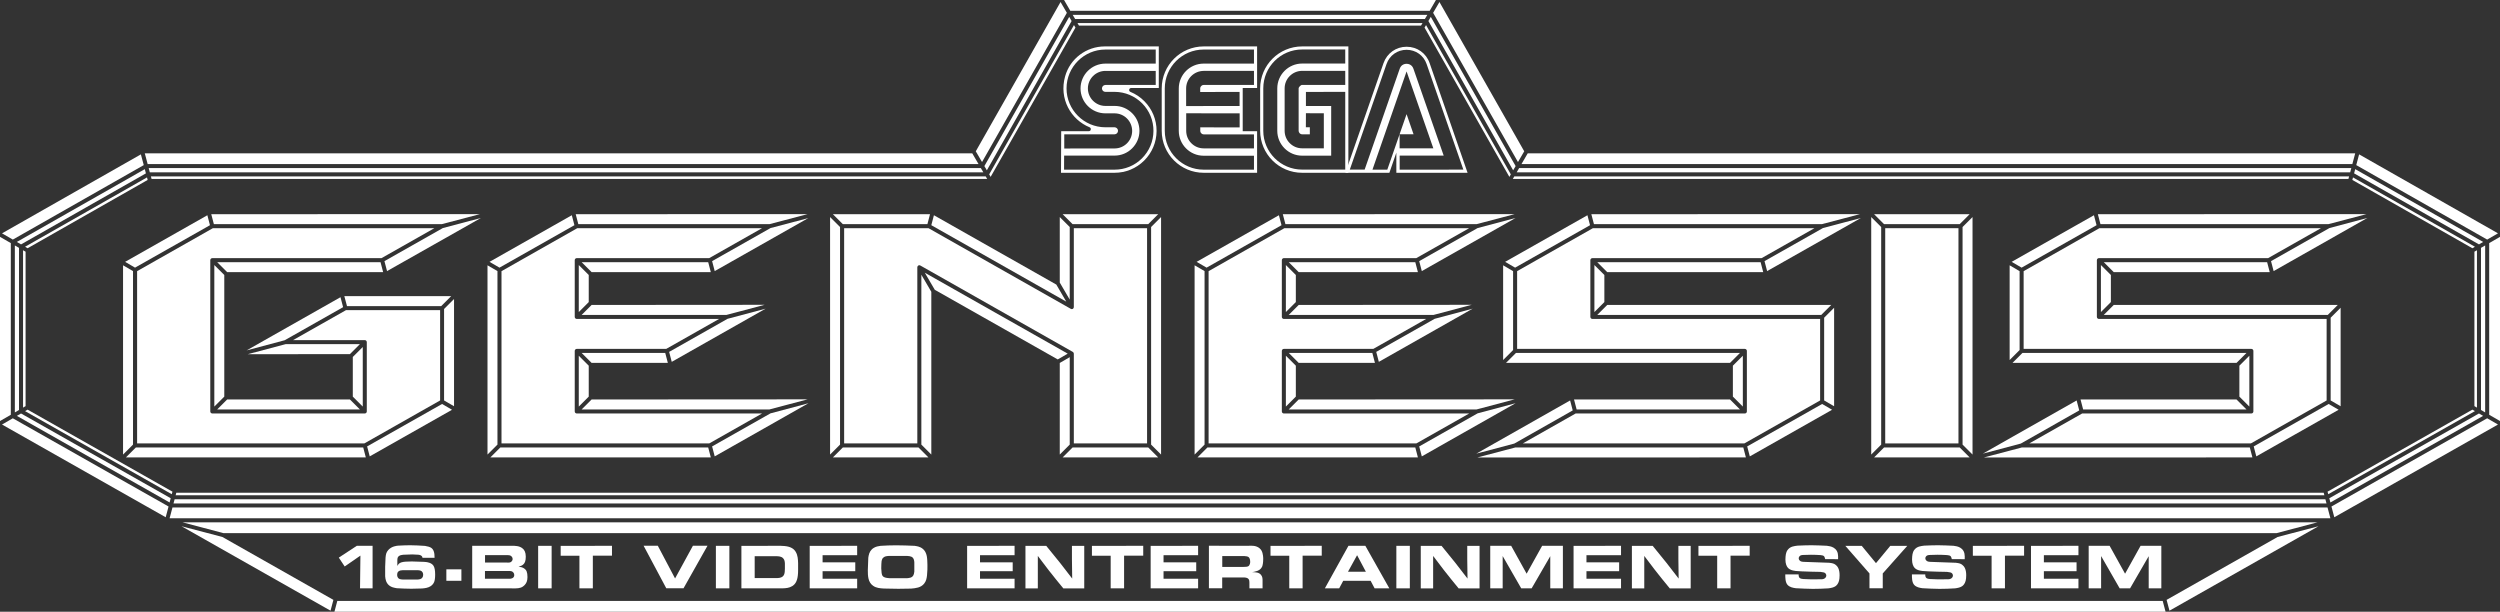 <?xml version="1.0" encoding="utf-8"?>
<!-- Generator: Adobe Illustrator 25.0.0, SVG Export Plug-In . SVG Version: 6.00 Build 0)  -->
<svg version="1.1" id="Layer_1" xmlns="http://www.w3.org/2000/svg" xmlns:xlink="http://www.w3.org/1999/xlink" x="0px" y="0px"
	 viewBox="0 0 3840 939.6" style="enable-background:new 0 0 3840 939.6;" xml:space="preserve">
<rect x="0" y="0" width="3840" height="939.6" fill="#333333" stroke="none"/>
<style type="text/css">
	.st0{fill:#FFFFFF;}
	.st1{fill:#0C0002;}
</style>
<g>
	<polygon class="st0" points="3581.1,778 3585.5,794.5 3836.9,652.1 3820.3,642.5 	"/>
	<polygon class="st0" points="518.1,923 513.7,939.6 3326.3,939.6 3321.9,923 	"/>
	<polygon class="st0" points="254.5,794.5 258.9,778 19.7,642.5 3.1,652.1 	"/>
	<polygon class="st0" points="16.6,637.1 16.6,373.4 0,363.8 0,646.7 	"/>
	<polygon class="st0" points="1508.4,248.9 1638.7,19.7 1629,3.1 1498.8,232.4 	"/>
	<polygon class="st0" points="222.4,235.5 226.8,252 1503,252 1493.4,235.5 	"/>
	<polygon class="st0" points="3.1,358.4 19.7,368 220.8,253.6 216.4,237.1 	"/>
	<polygon class="st0" points="3840,646.7 3840,363.8 3823.4,373.4 3823.4,637.1 	"/>
	<polygon class="st0" points="3820.3,368 3836.9,358.4 3623.6,237.1 3619.2,253.6 	"/>
	<polygon class="st0" points="2346.6,235.5 2337,252 3613.2,252 3617.6,235.5 	"/>
	<polygon class="st0" points="2201.3,19.7 2331.6,248.9 2341.2,232.4 2211,3.1 	"/>
	<polygon class="st0" points="2196,16.6 2205.6,0 1634.4,0 1644,16.6 	"/>
	<polygon class="st0" points="2188.6,29.2 2192.4,22.8 1647.6,22.8 1651.4,29.2 	"/>
	<polygon class="st0" points="3817.2,633.5 3817.2,377 3810.8,380.7 3810.8,629.7 	"/>
	<polygon class="st0" points="3807.7,635.1 3577.8,765.3 3579.5,771.8 3814.1,638.8 	"/>
	<polygon class="st0" points="260.5,771.8 262.2,765.3 32.3,635.1 25.9,638.8 	"/>
	<polygon class="st0" points="29.2,629.7 29.2,380.7 22.8,377 22.8,633.5 	"/>
	<polygon class="st0" points="1515.8,261.6 1646,32.3 1642.3,25.9 1512,255.1 	"/>
	<polygon class="st0" points="228.4,258.2 230.1,264.7 1510.4,264.7 1506.6,258.2 	"/>
	<polygon class="st0" points="32.3,375.4 224.1,266.3 222.4,259.8 25.9,371.6 	"/>
	<polygon class="st0" points="3807.7,375.4 3814.1,371.6 3617.6,259.8 3615.9,266.3 	"/>
	<polygon class="st0" points="3609.9,264.7 3611.6,258.2 2333.4,258.2 2329.6,264.7 	"/>
	<polygon class="st0" points="2194,32.3 2324.2,261.6 2328,255.1 2197.7,25.9 	"/>
	<polygon class="st0" points="263.8,759.1 264.9,755.2 42.4,629.2 38.5,631.5 	"/>
	<polygon class="st0" points="39.3,623.8 39.3,386.6 35.4,384.4 35.4,626.1 	"/>
	<polygon class="st0" points="42.4,381.3 226.8,276.4 225.8,272.5 38.5,379 	"/>
	<polygon class="st0" points="1521.6,271.7 1651.9,42.4 1649.6,38.5 1519.4,267.8 	"/>
	<polygon class="st0" points="3575.1,755.2 3576.2,759.1 3801.5,631.5 3797.6,629.2 	"/>
	<polygon class="st0" points="3804.6,626.1 3804.6,384.4 3800.7,386.6 3800.7,623.8 	"/>
	<polygon class="st0" points="3797.6,381.3 3801.5,379 3614.2,272.5 3613.2,276.4 	"/>
	<polygon class="st0" points="2323.7,274.8 3607.2,274.8 3608.2,270.9 2326,270.9 	"/>
	<polygon class="st0" points="2188.1,42.4 2318.4,271.7 2320.6,267.8 2190.4,38.5 	"/>
	<polygon class="st0" points="1655,35.4 1657.3,39.3 2182.7,39.3 2185,35.4 	"/>
	<polygon class="st0" points="231.8,270.9 232.8,274.8 1516.3,274.8 1514,270.9 	"/>
	<polygon class="st0" points="264.9,779.5 260.5,796.1 3579.5,796.1 3575.1,779.5 	"/>
	<polygon class="st0" points="266.5,773.3 3573.5,773.3 3571.8,766.9 268.2,766.9 	"/>
	<polygon class="st0" points="269.8,760.7 3570.2,760.7 3569.2,756.8 270.8,756.8 	"/>
	<polygon class="st0" points="280.4,802.3 343.2,818.9 3496.8,818.9 3559.6,802.3 	"/>
	<g>
		<g>
			<g>
				<path class="st0" d="M2762.7,882.3c0,1.5,0,2.7,0.5,3.8c0.7,2.1,2.7,3,6.9,3.3c4.2,0.2,8.2,0.4,12.4,0.5
					c4.4,0.1,8.9-0.1,13.4-0.2c0.6,0,3.5,0.3,5.5-0.6c2-0.7,3.8-2.8,3.8-5c0-0.6-0.1-1.7-0.9-2.9c-1.6-2.2-3.6-2.1-8.2-2.8
					c-9.6-0.2-19.2-0.3-28.7-0.8c-3.1-0.2-6.1-0.5-9.2-0.6c-0.9-0.2-1.9-0.3-2.9-0.5c-1.3-0.2-5.8-0.9-9-4.3
					c-2-2.2-3.9-6.2-3.9-12.8c0-0.5,0-7.6,1.7-11.7c0.6-1.6,1.6-3,2.7-4.2c3.8-4.1,8.8-4.7,14.2-5.4c7.1-0.3,14.2-0.6,21.4-0.6
					c7.9,0,15.7,0.5,23.6,0.8l3.6,0.6c1.4,0.2,5.9,1,9.4,4.3c4.5,4.2,4.5,10,4.3,15.7l-19.8-0.1c-1.2-5-2.1-5.6-7.4-6.2
					c-4.8-0.3-9.7-0.5-14.5-0.5c-3.8,0-7.5,0.2-11.3,0.3c-2.5,0.1-4.8,0.2-6.4,2.2c-0.3,0.4-1.1,1.6-1.1,3c0,1.4,0.7,2.5,1.1,2.9
					c1.8,2.2,4,2.3,6.5,2.5l39.2,1.4c5.4,0.6,7.4,1.3,9.7,3c3.3,2.4,6.3,6.7,6.3,16.2c0,7.4-1.3,10.9-3.3,13.8
					c-0.8,1.1-1.6,1.9-2.7,2.8c-3,2.2-7,2.9-11.1,3.5c-8,0.5-16,0.8-24,0.8c-8.7,0-17.4-0.6-26.2-1c-4.3-0.6-9.2-1.5-12.5-5
					c-3.7-4-3.6-11.3-3.6-16.2L2762.7,882.3z"/>
			</g>
			<g>
				<path class="st0" d="M2881.5,865l22-26.6h26.1l-37.7,42.4v22.8h-20.4v-22.8l-37.1-42.4h25.2L2881.5,865z"/>
			</g>
			<g>
				<path class="st0" d="M2957.2,882.3c0,1.5,0,2.7,0.5,3.8c0.7,2.1,2.7,3,6.9,3.3c4.2,0.2,8.2,0.4,12.4,0.5
					c4.4,0.1,8.9-0.1,13.4-0.2c0.6,0,3.5,0.3,5.5-0.6c2-0.7,3.8-2.8,3.8-5c0-0.6-0.1-1.7-0.9-2.9c-1.6-2.2-3.6-2.1-8.2-2.8
					c-9.6-0.2-19.2-0.3-28.7-0.8c-3.1-0.2-6.1-0.5-9.2-0.6c-0.9-0.2-1.9-0.3-2.9-0.5c-1.3-0.2-5.8-0.9-9-4.3
					c-2-2.2-3.9-6.2-3.9-12.8c0-0.5,0-7.6,1.7-11.7c0.6-1.6,1.6-3,2.7-4.2c3.8-4.1,8.8-4.7,14.2-5.4c7.1-0.3,14.2-0.6,21.4-0.6
					c7.9,0,15.7,0.5,23.6,0.8l3.6,0.6c1.4,0.2,5.9,1,9.4,4.3c4.5,4.2,4.5,10,4.3,15.7l-19.8-0.1c-1.2-5-2.1-5.6-7.4-6.2
					c-4.8-0.3-9.7-0.5-14.5-0.5c-3.8,0-7.5,0.2-11.3,0.3c-2.5,0.1-4.8,0.2-6.4,2.2c-0.3,0.4-1.1,1.6-1.1,3c0,1.4,0.7,2.5,1.1,2.9
					c1.8,2.2,4,2.3,6.5,2.5l39.2,1.4c5.4,0.6,7.4,1.3,9.7,3c3.3,2.4,6.3,6.7,6.3,16.2c0,7.4-1.3,10.9-3.3,13.8
					c-0.8,1.1-1.6,1.9-2.7,2.8c-3,2.2-7,2.9-11.1,3.5c-8,0.5-16,0.8-24,0.8c-8.7,0-17.4-0.6-26.2-1c-4.3-0.6-9.2-1.5-12.5-5
					c-3.7-4-3.6-11.3-3.6-16.2L2957.2,882.3z"/>
			</g>
			<g>
				<path class="st0" d="M3109,838.4v15.1h-29.4v50.2h-20.5v-50.1h-28.8v-15.2H3109z"/>
			</g>
			<g>
				<path class="st0" d="M3192.5,838.4v14.4h-53.1v10.9h50.2v13.7h-50.2v11.5h53.1v14.8h-72.9v-65.3H3192.5z"/>
			</g>
			<g>
				<path class="st0" d="M3240.4,838.4l23.7,42.8l23.8-42.8h31.9v65.3h-19.4v-49.4l-28.6,49.4h-16l-28.5-49.6v49.6h-19.1v-65.3
					H3240.4z"/>
			</g>
		</g>
		<g>
			<g>
				<path class="st0" d="M1558.4,838.4v14.4h-53.1v10.9h50.2v13.7h-50.2v11.5h53.1v14.8h-72.9v-65.3H1558.4z"/>
			</g>
			<g>
				<path class="st0" d="M1607,838.4c7.1,8.7,14.2,17.3,21.2,26.1c6.3,7.9,12.5,16.1,18.7,24.2l-0.4-29.9v-20.3h18.9v65.3h-32.1
					c-7.7-9.3-15.3-18.7-22.8-28.3c-5.5-7.1-11-14.4-16.4-21.6v49.9h-19v-65.3H1607z"/>
			</g>
			<g>
				<path class="st0" d="M1756,838.4v15.1h-29.4v50.2H1706v-50.1h-28.8v-15.2H1756z"/>
			</g>
			<g>
				<path class="st0" d="M1840.3,838.4v14.4h-53.1v10.9h50.2v13.7h-50.2v11.5h53.1v14.8h-72.9v-65.3H1840.3z"/>
			</g>
			<g>
				<path class="st0" d="M1916.1,838.4c6.7-0.4,13.1-0.6,18.3,3.5c1.8,1.4,2.9,3.1,3.2,3.7c2.8,4.8,2.7,12.1,2.7,13
					c0,0.6,0,6.7-1.3,10.8c-0.2,0.5-0.7,1.8-1.6,3c-3.1,4.5-9.4,5.6-14.2,6.5c5.4,0,10.6,0.1,13.8,4.2c2.3,2.9,2.3,5.8,2.3,9.2v11.4
					h-20.2v-8.8c0-1.8-0.1-3.5-1.1-5.2c-1.5-2.1-3.9-2.4-6.5-2.7h-34.2v16.6h-20.4v-65.3H1916.1z M1877.4,870.8h32
					c3.8,0,6.3-0.2,7.9-1c3-1.7,3-6.4,3-6.8c0-0.5,0-4.6-1.8-6.7c-1.6-1.8-4.4-2-7.4-2.2h-33.7V870.8z"/>
			</g>
			<g>
				<path class="st0" d="M2030.2,838.4v15.1h-29.4v50.2h-20.5v-50.1h-28.8v-15.2H2030.2z"/>
			</g>
			<g>
				<path class="st0" d="M2097.2,838.4l36.8,65.3h-22.6l-6.1-11.6h-42.1l-6.2,11.6h-22l36.2-65.3H2097.2z M2070.5,878.2h27.5
					l-13.5-25.4L2070.5,878.2z"/>
			</g>
			<g>
				<path class="st0" d="M2165.5,838.4v65.3h-20.7v-65.3H2165.5z"/>
			</g>
			<g>
				<path class="st0" d="M2214.2,838.4c7.1,8.7,14.2,17.3,21.2,26.1c6.3,7.9,12.5,16.1,18.7,24.2l-0.4-29.9v-20.3h18.9v65.3h-32.1
					c-7.7-9.3-15.3-18.7-22.8-28.3c-5.5-7.1-11-14.4-16.4-21.6v49.9h-19v-65.3H2214.2z"/>
			</g>
			<g>
				<path class="st0" d="M2321.2,838.4l23.7,42.8l23.8-42.8h31.9v65.3h-19.4v-49.4l-28.6,49.4h-16l-28.5-49.6v49.6h-19.1v-65.3
					H2321.2z"/>
			</g>
			<g>
				<path class="st0" d="M2489.9,838.4v14.4h-53.1v10.9h50.2v13.7h-50.2v11.5h53.1v14.8h-72.9v-65.3H2489.9z"/>
			</g>
			<g>
				<path class="st0" d="M2538.5,838.4c7.1,8.7,14.2,17.3,21.2,26.1c6.3,7.9,12.5,16.1,18.7,24.2l-0.4-29.9v-20.3h18.9v65.3h-32.1
					c-7.7-9.3-15.3-18.7-22.8-28.3c-5.5-7.1-11-14.4-16.4-21.6v49.9h-19v-65.3H2538.5z"/>
			</g>
			<g>
				<path class="st0" d="M2687.5,838.4v15.1h-29.4v50.2h-20.5v-50.1h-28.8v-15.2H2687.5z"/>
			</g>
		</g>
		<g>
			<g>
				<path class="st0" d="M1036.9,888.5l27.4-50.2h22.4l-36.8,65.3h-26.5l-34.8-65.3h21.8L1036.9,888.5z"/>
			</g>
			<g>
				<path class="st0" d="M1120.3,838.4v65.3h-20.7v-65.3H1120.3z"/>
			</g>
			<g>
				<path class="st0" d="M1199.7,838.4c1.8,0,3.5,0.1,5.3,0.3c10.4,0.9,14.9,4.9,17.3,9.1c3.1,5.2,3.4,11.4,3.6,17.1v10.5
					c0,1.6,0,3.1-0.1,4.6c-0.6,11.8-3.8,17-8.8,20.2c-4.9,3-9.7,3.3-15.3,3.5h-62.9v-65.3H1199.7z M1159.2,887.9h33.3
					c0.7,0,2.6,0.1,4.7-0.3c7.9-1.3,8.3-7.3,8.4-14v-8.1c-0.2-3.1-0.5-5.7-2.8-8.1c-2.7-2.8-6.7-3-10.9-3.1h-32.7V887.9z"/>
			</g>
			<g>
				<path class="st0" d="M1316.6,838.4v14.4h-53.1v10.9h50.2v13.7h-50.2v11.5h53.1v14.8h-72.9v-65.3H1316.6z"/>
			</g>
			<g>
				<path class="st0" d="M1333.7,856.7c0.1-1,0.3-2,0.5-3.1c1-5.1,3.4-9.4,8-12.1c3.4-2,6.6-2.6,10.4-3.1c7.9-0.5,15.9-0.8,23.9-0.8
					c9.4,0,18.9,0.4,28.4,0.8c1,0.1,2,0.3,3,0.5c2.7,0.5,9.4,1.8,13.4,8.8c2.3,4.3,2.7,8.4,3,13.1c0.2,4.7,0.4,9.3,0.2,14
					c-0.1,3.1-0.4,6.1-0.6,9.2c-0.6,4.8-1.3,8.6-4.5,12.6c-5,6.1-12.7,6.9-19.9,7.5c-6.5,0.1-13,0.3-19.6,0.3
					c-7.5,0-14.9-0.2-22.4-0.4c-5.8-0.4-11.5-0.7-16.5-4.3c-7.9-5.5-8-15.6-8-23.9L1333.7,856.7z M1392.6,888.2
					c4.3-0.4,8.1-0.7,10.2-4.3c0.8-1.4,1.2-2.8,1.6-5.9v-14.1c-0.1-1.5-0.2-2.6-0.6-4c-1.6-5.2-5.4-5.6-10.5-6h-27.9
					c-4.5,0.3-6.3,0.8-8.1,2.2c-1.3,0.9-1.8,1.8-2.1,2.4c-0.7,1.4-1,3.1-1.1,3.6c-0.3,2.3-0.4,5.8-0.5,10.9c0.2,5.5,0.6,9.5,2,11.6
					c1.7,2.3,5,3.1,10.5,3.5H1392.6z"/>
			</g>
		</g>
		<g>
			<g>
				<path class="st0" d="M725.3,903.6v-65.3h60.3c5.9,0,12.6,0.1,17.3,4.3c2.4,1.9,4.7,5.6,4.7,12.4c0,7.2-1.7,10.3-4.3,12.4
					c-2,1.7-4.5,2.3-6.8,3c3.2,0.5,6.3,0.9,9,3c3,2.1,4.7,5.3,4.7,13c0,6.3-1.9,9.5-3.9,11.7c-0.5,0.6-1.5,1.7-3.1,2.8
					c-4,2.8-8.9,3.1-18.3,2.8H725.3z M744.9,888.9H784c2.6-0.5,4.5-1,5.5-3.5c0.1-0.4,0.4-1.1,0.4-2.2c0-1.5-0.5-2.5-1.2-3.6
					c-2-2.7-4.7-2.6-7.8-2.5h-36V888.9z M745,864.1h34c3,0.1,5.5,0.2,7.2-2.2c0.4-0.5,1.2-1.7,1.2-3.4c0-1.2-0.5-2.4-1.2-3.3
					c-1.8-2.4-4-2.4-6.7-2.5H745V864.1z"/>
			</g>
			<g>
				<path class="st0" d="M847.3,838.4v65.3h-20.7v-65.3H847.3z"/>
			</g>
			<g>
				<path class="st0" d="M940,838.4v15.1h-29.4v50.2H890v-50.1h-28.8v-15.2H940z"/>
			</g>
		</g>
		<g>
			<g>
				<path class="st0" d="M572.3,838.4v65.3H553l0.6-50.3l-24.2,16.7l-9-13.6l27.6-18.1H572.3z"/>
			</g>
			<g>
				<path class="st0" d="M649,856.8c-0.2-0.9-0.5-2.6-2.6-3.7c-2.3-1.2-4.3-1.1-9.1-1.3c-1.4-0.1-2.8-0.2-4.2-0.2l-13.9,0.5
					c-2.4,0.3-4.8,0.6-6.8,2.3c-1.5,1.3-2.1,2.8-2.1,6.7v8.2c1.8-3.1,2.8-4.3,6.2-5.5c3.4-1.1,8-1.3,16-1.4l18.7,0.6
					c1.1,0.1,2.3,0.2,3.4,0.3c1.3,0.2,8.2,0.9,11.3,5.8c1.6,2.6,2.5,6.7,2.5,13.6c0,5.4-0.7,9.3-1.6,11.4c-1.1,2.6-3.1,4.8-5.4,6.3
					c-3.9,2.5-8.4,3.1-13.1,3.5c-5.5,0.2-11,0.4-16.5,0.4c-7.5,0-14.9-0.4-22.4-0.8c-1-0.2-2.1-0.4-3.1-0.6
					c-2.9-0.6-10.3-2.2-13.3-10.4c-0.9-2.5-1.1-4.7-1.4-7.3v-14.6l0.6-14.2c0.5-4.7,0.9-7.9,4.2-11.6c5.3-5.9,13.2-6.5,15.3-6.7
					c6.1-0.3,12.1-0.6,18.1-0.6c7.7,0,15.4,0.5,23.1,1c2.9,0.6,4.8,1,5.8,1.3c3.3,1.1,7.5,3,8.5,11.2c0.2,1.9,0.2,3.9,0.3,5.8
					L649,856.8z M641.1,890.2c3.5-0.3,6.3-0.6,8-3.6c0.3-0.6,0.9-1.9,0.9-3.8c0-1.7-0.5-2.8-0.7-3.3c-1.5-3.1-4.2-3.4-7.6-3.7h-22.8
					c-2.5,0.2-4.9,0.3-6.7,1.8c-1.4,1-1.8,2.3-2.1,3.9c0,0.8-0.5,3.5,1.2,5.9c1.4,1.9,3,2.5,7.9,2.8H641.1z"/>
			</g>
		</g>
		<g>
			<rect x="685.6" y="874.5" class="st0" width="23.1" height="17.6"/>
		</g>
	</g>
	<g>
		<g>
			<polygon class="st0" points="3010.1,344.3 3025.4,329 2878.6,329 2893.9,344.3 			"/>
			<polygon class="st0" points="2893.9,687.3 2878.6,702.6 3025.4,702.6 3010.1,687.3 			"/>
			<polygon class="st0" points="2889.5,682.9 2889.5,348.7 2874.2,333.4 2874.2,698.2 			"/>
			<polygon class="st0" points="3029.8,698.2 3029.8,333.4 3014.5,348.7 3014.5,682.9 			"/>
		</g>
		<rect x="2895.7" y="350.5" class="st0" width="112.5" height="330.6"/>
	</g>
	<g>
		<g>
			<polygon class="st0" points="1643.1,460.2 1643.1,348.7 1627.8,333.4 1627.8,434 			"/>
			<polygon class="st0" points="1763.7,344.3 1779,329 1632.2,329 1647.5,344.3 			"/>
			<polygon class="st0" points="1783.4,698.2 1783.4,333.4 1768.1,348.7 1768.1,682.9 			"/>
			<polygon class="st0" points="1647.5,687.3 1632.2,702.6 1779,702.6 1763.7,687.3 			"/>
			<polygon class="st0" points="1430.5,698.2 1430.5,448.2 1415.2,422 1415.2,682.9 			"/>
			<polygon class="st0" points="1294.6,687.3 1279.3,702.6 1426.1,702.6 1410.8,687.3 			"/>
			<polygon class="st0" points="1290.3,682.9 1290.3,348.7 1275,333.4 1275,698.2 			"/>
			<polygon class="st0" points="1624.7,552.1 1640,543.2 1420.5,418.9 1435.8,445.1 			"/>
			<polygon class="st0" points="1643.1,682.9 1643.1,548.6 1627.8,557.5 1627.8,698.2 			"/>
			<polygon class="st0" points="1434.5,330.6 1430.5,345.9 1637.8,463.3 1622.5,437.1 			"/>
			<polygon class="st0" points="1279.3,329 1294.6,344.3 1424.5,344.3 1428.5,329 			"/>
		</g>
		<path class="st0" d="M1761.9,681.1V350.5h-112.5v121.2c0,1.1-0.6,2.1-1.5,2.7c-1,0.6-2.1,0.6-3.1,0l-218.6-123.9h-129.6v330.6
			H1409V410.5c0-1.1,0.6-2.1,1.5-2.7c1-0.6,2.1-0.6,3.1,0l234.2,132.7c1,0.6,1.6,1.6,1.6,2.7v137.9H1761.9z"/>
	</g>
	<g>
		<path class="st0" d="M3573.7,489.9h-349.8c-1.7,0-3.1-1.4-3.1-3.1v-87.2c0-1.7,1.4-3.1,3.1-3.1h259.9l81.2-46h-340.3l-116.4,66
			v119.4l349.8,0c1.7,0,3.1,1.4,3.1,3.1v93c0,1.7-1.4,3.1-3.1,3.1h-259.9l-81.2,46h340.3l116.4-66L3573.7,489.9z"/>
		<g>
			<g>
				<polygon class="st0" points="3089.9,402.2 3105.2,411.1 3220.3,345.9 3216.3,330.6 				"/>
				<polygon class="st0" points="3575.5,483.7 3590.8,468.4 3246.7,468.4 3231.4,483.7 				"/>
				<polygon class="st0" points="3595.2,624 3595.2,472.7 3579.9,488 3579.9,615.1 				"/>
				<polygon class="st0" points="3461.7,685.7 3465.7,701 3592.1,629.4 3576.8,620.5 				"/>
				<polygon class="st0" points="3435.3,557.4 3450.6,542.1 3106.5,542.1 3091.2,557.4 				"/>
				<polygon class="st0" points="3102.1,537.7 3102.1,416.5 3086.8,407.5 3086.8,553 				"/>
				<polygon class="st0" points="3455,624.5 3455,546.4 3439.7,561.7 3439.7,609.2 				"/>
				<polygon class="st0" points="3195.7,613.6 3199.7,628.9 3450.6,628.9 3435.3,613.6 				"/>
				<polygon class="st0" points="3242.3,464 3242.3,422.4 3227,407.1 3227,479.3 				"/>
				<polygon class="st0" points="3486.3,418 3482.3,402.7 3231.4,402.7 3246.7,418 				"/>
				<polygon class="st0" points="3222.3,329 3226.3,344.3 3576.4,344.3 3634.9,328.9 				"/>
				<polygon class="st0" points="3488.3,401.1 3492.3,416.4 3636.4,334.7 3578,350.3 				"/>
				<polygon class="st0" points="3105.6,687.3 3047.1,702.7 3459.7,702.6 3455.7,687.3 				"/>
				<polygon class="st0" points="3045.6,696.8 3104,681.3 3193.7,630.4 3189.7,615.1 				"/>
			</g>
		</g>
	</g>
	<g>
		<path class="st0" d="M2795.7,489.9h-349.8c-1.7,0-3.1-1.4-3.1-3.1v-87.2c0-1.7,1.4-3.1,3.1-3.1h259.9l81.2-46h-340.3l-116.4,66
			l0,119.4h349.8c1.7,0,3.1,1.4,3.1,3.1v93c0,1.7-1.4,3.1-3.1,3.1h-259.9l-81.2,46h340.3l116.4-66V489.9z"/>
		<polygon class="st0" points="2311.9,402.2 2327.2,411.1 2442.3,345.9 2438.3,330.6 		"/>
		<polygon class="st0" points="2797.5,483.7 2812.8,468.4 2468.7,468.4 2453.4,483.7 		"/>
		<polygon class="st0" points="2817.2,624 2817.2,472.7 2801.9,488 2801.9,615.1 		"/>
		<polygon class="st0" points="2683.7,685.7 2687.7,701 2814.1,629.4 2798.8,620.5 		"/>
		<polygon class="st0" points="2657.3,557.4 2672.6,542.1 2328.5,542.1 2313.2,557.4 		"/>
		<polygon class="st0" points="2324.1,537.7 2324.1,416.5 2308.8,407.5 2308.8,553 		"/>
		<polygon class="st0" points="2677,624.5 2677,546.4 2661.7,561.7 2661.7,609.2 		"/>
		<polygon class="st0" points="2417.7,613.6 2421.7,628.9 2672.6,628.9 2657.3,613.6 		"/>
		<polygon class="st0" points="2464.3,464 2464.3,422.4 2449,407.1 2449,479.3 		"/>
		<polygon class="st0" points="2453.4,402.7 2468.7,418 2708.3,418 2704.3,402.7 		"/>
		<polygon class="st0" points="2710.3,401.1 2714.3,416.4 2858.4,334.8 2800,350.3 		"/>
		<polygon class="st0" points="2798.4,344.3 2856.9,328.9 2444.3,329 2448.3,344.3 		"/>
		<polygon class="st0" points="2327.6,687.3 2269.1,702.7 2681.7,702.6 2677.7,687.3 		"/>
		<polygon class="st0" points="2267.6,696.8 2326,681.3 2415.7,630.4 2411.7,615.1 		"/>
	</g>
	<g>
		<polygon class="st0" points="1979.5,402.7 1994.8,418 2177.9,418 2173.9,402.7 		"/>
		<polygon class="st0" points="1990.4,609.2 1990.4,561.7 1975.1,546.4 1975.1,624.5 		"/>
		<polygon class="st0" points="1979.5,542.1 1994.8,557.4 2111.9,557.4 2107.9,542.1 		"/>
		<polygon class="st0" points="1990.4,464 1990.4,422.4 1975.1,407.1 1975.1,479.3 		"/>
		<polygon class="st0" points="1854.6,687.3 1839.3,702.6 2177.9,702.6 2173.9,687.3 		"/>
		<polygon class="st0" points="1850.2,682.9 1850.2,416.4 1834.9,407.5 1834.9,698.2 		"/>
		<polygon class="st0" points="1838,402.2 1853.3,411.1 1968.4,345.9 1964.4,330.6 		"/>
		<path class="st0" d="M1972,635.1c-1.7,0-3.1-1.4-3.1-3.1v-93c0-1.7,1.4-3.1,3.1-3.1h137.4l81.2-46H1972c-1.7,0-3.1-1.4-3.1-3.1
			v-87.2c0-1.7,1.4-3.1,3.1-3.1h203.4l81.2-46h-283.8l-116.4,66v264.6h319.1l81.2-46H1972z"/>
		<polygon class="st0" points="2268,344.3 2326.5,328.9 1970.4,329 1974.4,344.3 		"/>
		<polygon class="st0" points="2179.9,401.1 2183.9,416.4 2328,334.8 2269.6,350.3 		"/>
		<polygon class="st0" points="1994.8,468.4 1979.5,483.7 2202,483.7 2260.5,468.2 		"/>
		<polygon class="st0" points="2113.9,540.5 2117.9,555.8 2262,474.1 2203.6,489.7 		"/>
		<polygon class="st0" points="2179.9,685.7 2183.9,701 2328,619.3 2269.6,634.9 		"/>
		<polygon class="st0" points="2268,628.9 2326.5,613.4 1994.8,613.6 1979.5,628.9 		"/>
	</g>
	<g>
		<polygon class="st0" points="764.1,682.9 764.1,416.4 748.8,407.5 748.8,698.2 		"/>
		<polygon class="st0" points="904.3,609.2 904.3,561.7 889,546.4 889,624.5 		"/>
		<polygon class="st0" points="904.3,464 904.3,422.4 889,407.1 889,479.3 		"/>
		<polygon class="st0" points="893.4,402.7 908.7,418 1091.8,418 1087.8,402.7 		"/>
		<polygon class="st0" points="893.4,542.1 908.7,557.4 1025.8,557.4 1021.8,542.1 		"/>
		<polygon class="st0" points="768.5,687.3 753.2,702.6 1091.8,702.6 1087.8,687.3 		"/>
		<polygon class="st0" points="751.9,402.2 767.2,411.1 882.3,345.9 878.3,330.6 		"/>
		<path class="st0" d="M1170.5,635.1H885.9c-1.7,0-3.1-1.4-3.1-3.1v-93c0-1.7,1.4-3.1,3.1-3.1h137.4l81.2-46H885.9
			c-1.7,0-3.1-1.4-3.1-3.1v-87.2c0-1.7,1.4-3.1,3.1-3.1h203.4l81.2-46H886.7l-116.4,66v264.6h319.1L1170.5,635.1z"/>
		<polygon class="st0" points="908.7,468.4 893.4,483.7 1115.9,483.7 1174.4,468.2 		"/>
		<polygon class="st0" points="1027.8,540.5 1031.8,555.8 1176,474.1 1117.5,489.7 		"/>
		<polygon class="st0" points="1181.9,344.3 1240.4,328.9 884.3,329 888.3,344.3 		"/>
		<polygon class="st0" points="1241.5,335 1183.5,350.3 1093.8,401.1 1097.8,416.4 		"/>
		<polygon class="st0" points="1181.9,628.9 1240.4,613.4 908.7,613.6 893.4,628.9 		"/>
		<polygon class="st0" points="1093.8,685.7 1097.8,701 1241.9,619.3 1183.5,634.9 		"/>
	</g>
	<polygon class="st0" points="204.3,682.9 204.3,416.4 189,407.5 189,698.2 	"/>
	<polygon class="st0" points="193.4,702.6 561.9,702.6 557.9,687.3 208.7,687.3 	"/>
	<polygon class="st0" points="563.9,685.7 567.9,701 694.3,629.4 679,620.5 	"/>
	<polygon class="st0" points="697.4,624 697.4,459.3 682.1,474.6 682.1,615.1 	"/>
	<polygon class="st0" points="677.7,470.2 693,454.9 528.9,454.9 533,470.2 	"/>
	<polygon class="st0" points="557.2,624.5 557.2,533 541.9,548.3 541.9,609.2 	"/>
	<polygon class="st0" points="348.9,613.6 333.6,628.9 552.8,628.9 537.5,613.6 	"/>
	<polygon class="st0" points="333.6,402.7 348.9,418 588.5,418 584.5,402.7 	"/>
	<polygon class="st0" points="344.5,609.2 344.5,422.4 329.2,407.1 329.2,624.5 	"/>
	<polygon class="st0" points="192.2,402.2 207.4,411.1 322.5,345.9 318.5,330.6 	"/>
	<path class="st0" d="M675.9,476.4H531.4l-81.2,46h110.1c1.7,0,3.1,1.4,3.1,3.1V632c0,1.7-1.4,3.1-3.1,3.1H326.1
		c-1.7,0-3.1-1.4-3.1-3.1V399.6c0-1.7,1.4-3.1,3.1-3.1h259.9l81.2-46H327l-116.4,66v264.6l349,0l116.4-66V476.4z"/>
	<polygon class="st0" points="678.6,344.3 737.1,328.9 324.5,329 328.5,344.3 	"/>
	<polygon class="st0" points="590.5,401.1 594.5,416.4 738.7,334.8 680.2,350.3 	"/>
	<polygon class="st0" points="378.8,538.2 437.3,522.6 527,471.8 523,456.5 	"/>
	<polygon class="st0" points="537.5,543.9 552.8,528.6 438.8,528.6 380.3,544.1 	"/>
	<g>
		<path class="st0" d="M2195.9,96.9c-5.3-15.3-19.2-25.1-35.4-25.1c-16.2,0-30,9.9-35.4,25.1l-58.6,168.5h32.9h1.8h32.9l10.7-30.9
			v30.9h76.5h8.6h24.3L2195.9,96.9z M2130.9,260.6h-22.8l52.4-150.9l41.1,118.1h-15.2h-7.7h-28.9v-21.6h21.4l-10.7-30.9
			L2130.9,260.6z M2225.4,260.6h-0.4h-75.1V239h67.6L2171,105.5c-2.4-6.9-8.6-7.5-10.5-7.5c-1.8,0-8.1,0.5-10.5,7.5l-53.9,155h-22.8
			l56.4-162.1c4.6-13.3,16.7-21.9,30.8-21.9c14.1,0,26.2,8.6,30.8,21.9l56.4,162.1H2225.4z"/>
	</g>
	<g>
		<path class="st0" d="M2000.1,71.3c-35.6,0-64.5,28.9-64.5,64.5v65.1c0,35.6,28.9,64.5,64.5,64.5h71V71.3H2000.1z M2066.3,97.6
			h-66.2c-21,0-38.2,17.1-38.2,38.2v65.1c0,21,17.1,38.2,38.2,38.2h44.6v-76.3l-38.8,0l0-21.6l60.4-0.1v119.4h-66.2
			c-32.9,0-59.7-26.8-59.7-59.7v-65.1c0-32.9,26.8-59.7,59.7-59.7h66.2V97.6z M1996.3,204.7c0.6,0.6,1.8,1.6,3.8,1.6h11.8v-10.8
			l-6.1,0l0.1-21.6l27.5,0.1v53.8h-33.4c-7.2,0-14-2.9-19-8c-5.1-5.1-7.8-11.9-7.8-19v-65c0-7.1,2.7-13.9,7.8-19
			c5.1-5.1,11.8-7.9,19-8h66.3v21.6h-66.3c-1.9,0-5.3,3.4-5.3,5.4v65.1C1994.8,202.8,1995.8,204.1,1996.3,204.7z"/>
	</g>
	<g>
		<path class="st0" d="M1930.9,135.2V71.3h-82c-35.6,0-64.5,28.9-64.5,64.5v65.1c0,35.6,28.9,64.5,64.5,64.5h82v-32.8v-31.1h-22.1
			v-66.3H1930.9z M1926.1,260.6h-77.3c-32.9,0-59.7-26.8-59.7-59.7v-65.1c0-32.9,26.8-59.7,59.7-59.7h77.3v21.6h-77.3
			c-21,0-38.2,17.1-38.2,38.2v65.1c0,21,17.1,38.2,38.2,38.2h77.3V260.6z M1926.1,206.3v21.6h-77.3c-7.2,0-14-2.9-19-8
			c-5.1-5.1-7.8-11.9-7.8-19v-26.9l82.1,0.1l0,21.6l-60.5-0.1v5.4c0,2,1,3.2,1.6,3.8c0.6,0.6,1.8,1.6,3.8,1.6H1926.1z M1904,141.2
			l0,21.6l-82.1,0.1v-27c0-7.1,2.7-13.9,7.8-19c5.1-5.1,11.8-7.9,19-8h77.4v21.6h-77.3c-1.9,0-3.1,1-3.7,1.6
			c-0.6,0.6-1.6,1.9-1.6,3.8v5.4L1904,141.2z"/>
	</g>
	<g>
		<path class="st0" d="M1737.4,135.2h42.5V71.3h-83c-28.3,0-53.3,18.8-60.9,46c-9.7,34.5,8.9,66.6,37.8,78.3l0,0
			c2.9,1.4,1.9,5.9-1.3,5.9h-42.5l-0.3,63.9h82.3c17.1,0,33.2-6.6,45.4-18.7c12.2-12.1,19-28.3,19.1-45.5
			c0.1-17.2-6.6-33.5-18.7-45.7c-6.2-6.3-13.5-11.1-21.5-14.4c-0.1,0-0.1-0.1-0.2-0.1C1733.2,139.6,1734.2,135.2,1737.4,135.2z
			 M1634.7,206.3c0,0,77.3,0,77.3,0c2.9,0,5.3-2.5,5.3-5.4c0-2.9-2.4-5.4-5.3-5.4h-14.1c-32.9,0-59.7-26.8-59.7-59.7
			c0-32.9,26.8-59.7,59.7-59.7h77.3v21.6h-77.3c-21,0-38.2,17.1-38.2,38.2c0,21,17.1,38.2,38.2,38.2h14.3
			c14.8,0.1,26.8,12.2,26.8,27.1c-0.1,14.8-12.1,26.8-26.9,26.8c0,0-0.1,0-0.1,0l-77.3,0.1L1634.7,206.3z M1697.8,141.1h14.4
			c16,0.1,30.9,6.4,42.2,17.7c11.2,11.3,17.4,26.4,17.3,42.3c-0.1,16-6.4,30.9-17.7,42.2c-11.3,11.2-26.2,17.3-42,17.3
			c-0.1,0-0.2,0-0.3,0l-77.3,0l0.1-21.6l77.3,0c0.1,0,0.1,0,0.2,0c10.1,0,19.7-3.9,26.9-11.1c7.2-7.2,11.3-16.7,11.3-26.9
			c0-10.2-3.9-19.8-11.1-27c-7.2-7.2-16.7-11.3-26.9-11.3h-14.3c-14.8,0-26.9-12.1-26.9-26.9c0-14.8,12.1-26.9,26.9-26.9h77.3v21.6
			h-77.3c-2.9,0-5.3,2.4-5.3,5.3S1694.9,141.1,1697.8,141.1z"/>
	</g>
	<polygon class="st0" points="3332.3,938 3561.2,808.3 3498.4,824.8 3327.9,921.4 	"/>
	<polygon class="st0" points="507.7,938 512.1,921.4 341.6,824.8 278.8,808.3 	"/>
</g>
</svg>
